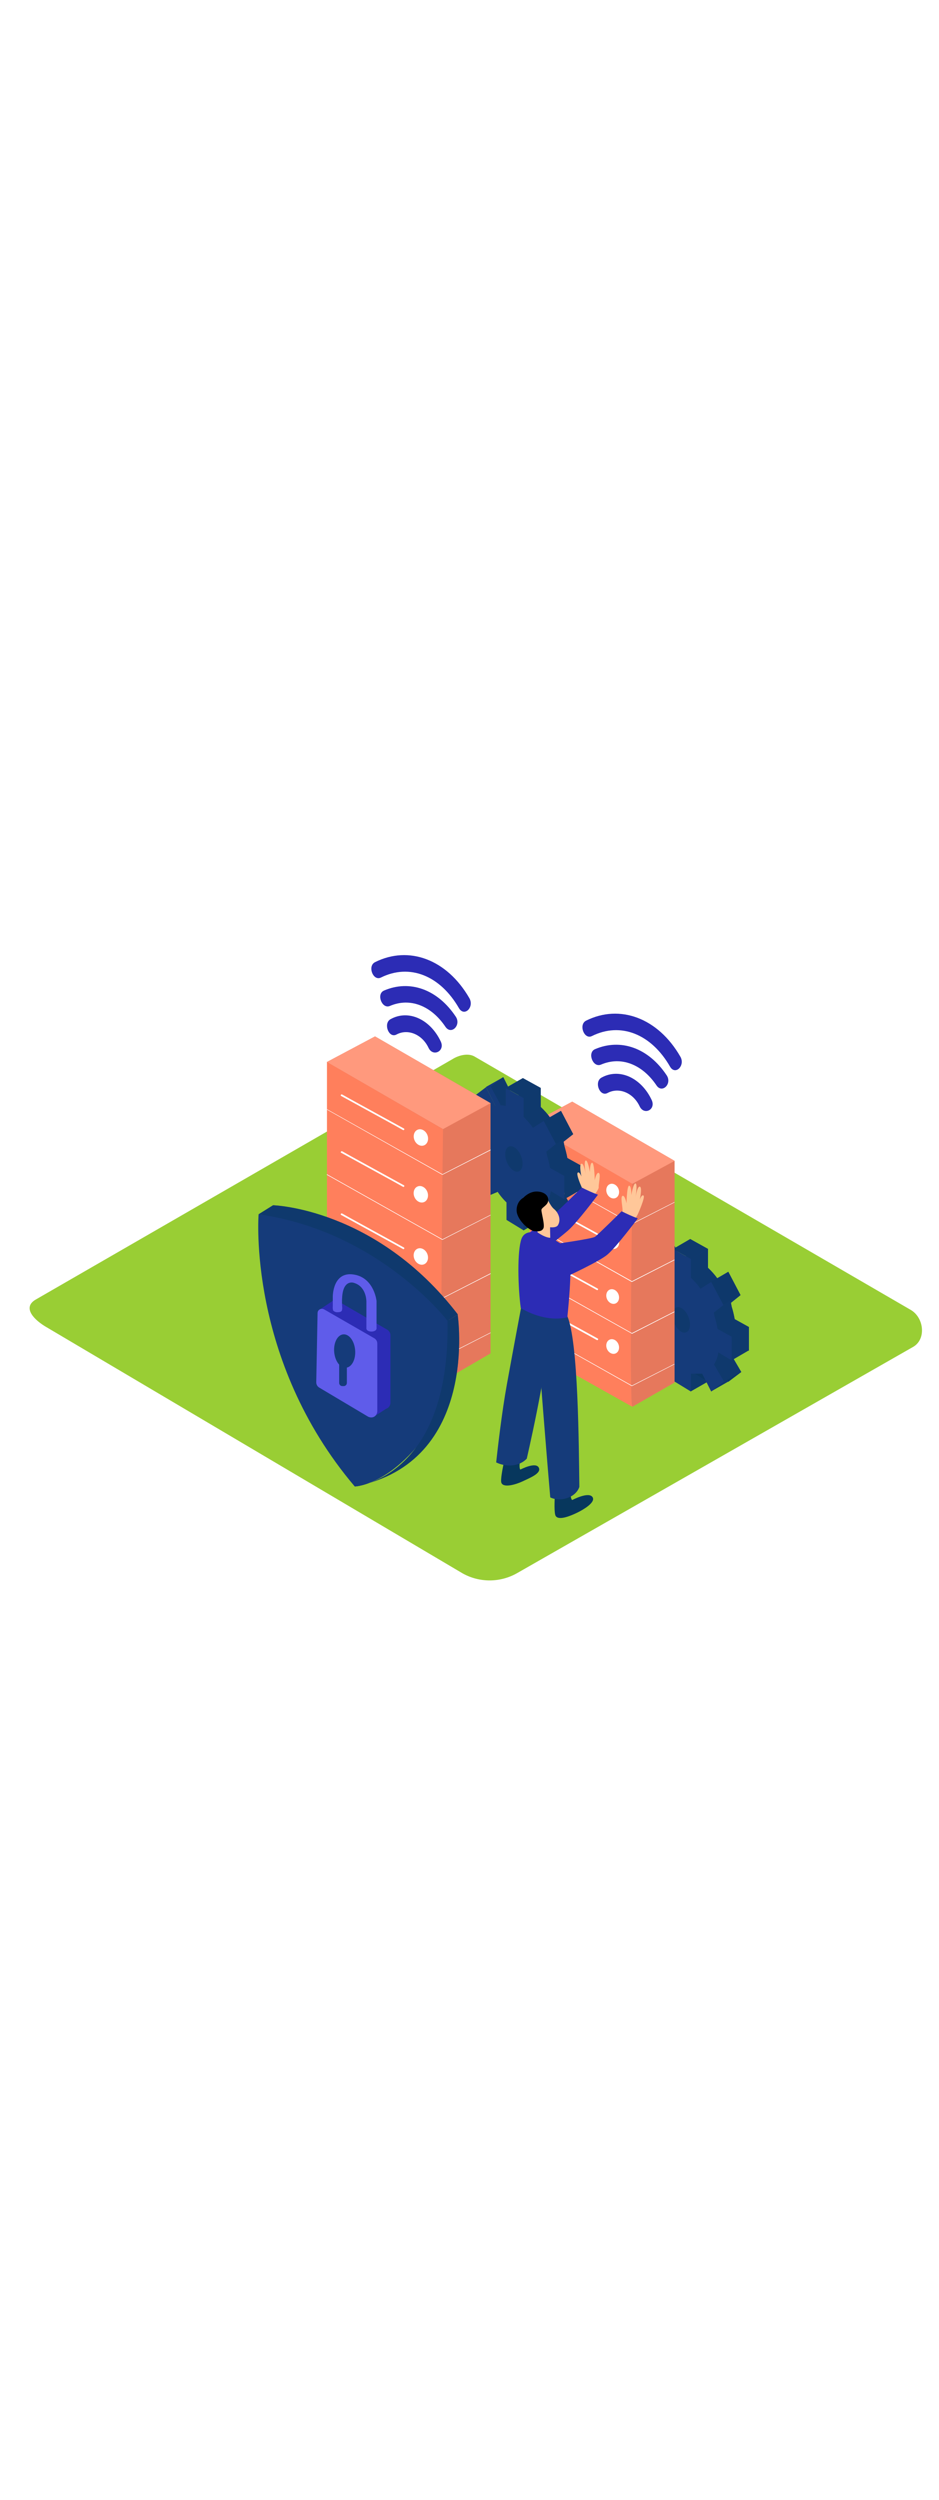 <svg version="1.1" id="Layer_1" xmlns="http://www.w3.org/2000/svg" xmlns:xlink="http://www.w3.org/1999/xlink" x="0px" y="0px" viewBox="0 0 500 500" style="width: 188px;" xml:space="preserve" data-imageid="cybersecurity-1-19" imageName="Cybersecurity 1" class="illustrations_image">
<style type="text/css">
	.st0_cybersecurity-1-19{fill:#99CE34;}
	.st1_cybersecurity-1-19{opacity:0.32;fill:url(#SVGID_1_);enable-background:new    ;}
	.st2_cybersecurity-1-19{opacity:0.32;fill:url(#SVGID_00000060734686357628852630000004716102117278821558_);enable-background:new    ;}
	.st3_cybersecurity-1-19{fill:#68E1FD;}
	.st4_cybersecurity-1-19{opacity:0.44;fill:#07375D;enable-background:new    ;}
	.st5_cybersecurity-1-19{opacity:0.1;fill:#07375D;enable-background:new    ;}
	.st6_cybersecurity-1-19{fill:#FF7F5C;}
	.st7_cybersecurity-1-19{fill:#FFFFFF;}
	.st8_cybersecurity-1-19{opacity:0.2;fill:#FFFFFF;enable-background:new    ;}
	.st9_cybersecurity-1-19{fill:#2C2CB5;}
	.st10_cybersecurity-1-19{fill:#5F5CEA;}
	.st11_cybersecurity-1-19{fill:#FFC799;}
	.st12_cybersecurity-1-19{fill:#07375D;}
</style>
<g id="background_cybersecurity-1-19">
	<path class="st0_cybersecurity-1-19" d="M246.3,422L25,291.2c-7-4-13.1-10.5-6.2-14.7l222.1-128c3.3-2.1,8.4-3.4,11.8-1.4L485,281.9&#10;&#9;&#9;c7,4.1,8.3,15.5,1.3,19.6L275.5,421.8C266.5,427,255.4,427.1,246.3,422z"/>
	
		<linearGradient id="SVGID_1_-cybersecurity-1-19" gradientUnits="userSpaceOnUse" x1="230.86" y1="136.05" x2="343.36" y2="208.46" gradientTransform="matrix(1 0 0 -1 0 502)">
		<stop offset="0" style="stop-color:#000000;stop-opacity:0"/>
		<stop offset="0.99" style="stop-color:#000000"/>
	</linearGradient>
	<polyline class="st1_cybersecurity-1-19" points="359.2,320.5 225.7,399.8 176.5,363.8 324.3,274.8 &#9;"/>
	
		<linearGradient id="SVGID_00000097479554602849335910000016223651109516079008_-cybersecurity-1-19" gradientUnits="userSpaceOnUse" x1="144.906" y1="162.792" x2="200.176" y2="198.722" gradientTransform="matrix(1 0 0 -1 0 502)">
		<stop offset="0" style="stop-color:#000000;stop-opacity:0"/>
		<stop offset="0.99" style="stop-color:#000000"/>
	</linearGradient>
	<path style="opacity:0.32;fill:url(#SVGID_00000097479554602849335910000016223651109516079008_);enable-background:new    ;" d="&#10;&#9;&#9;M163.8,363l97.4-58l-39.4-51.5l-119,71.6C122.4,338.9,143.2,350.8,163.8,363z"/>
</g>
<g id="gear_2_cybersecurity-1-19">
	<path class="st3_cybersecurity-1-19 targetColor" d="M388.1,317.9c-0.1,0.2-0.7,2.5-1.2,2s-3,0.6-3,0.6l-7-9l0.9-2.9h6.3" style="fill: rgb(21, 59, 122);"/>
	<path class="st3_cybersecurity-1-19 targetColor" d="M354,279.3l-0.7-2.3l-7.4-4v-12.7c0-0.2,7.2,4.2,7.2,4.2l0.3-0.7c0.4-1.9,1.1-3.8,2.2-5.5l-5.2-9.6l6.6-5&#10;&#9;&#9;l5,9.9h0c1.8-0.4,3.7-0.4,5.5,0.1v-9.5l9.5,5.3v10c1.9,1.8,3.6,3.7,5.1,5.8l5.7-3.6l6.5,12.3l-5.1,4.1l0.4,2.1&#10;&#9;&#9;c0.7,2.2,1.2,4.4,1.6,6.6l7.6,4.2v12.6l-7.2-4.3c-0.3,2.3-1.1,4.5-2.3,6.4l5.4,9.2l-6.9,5.2l-4.8-9.5h-6v9.5l-9-5.5v-9.3&#10;&#9;&#9;c-2.1-2-3.9-4.3-5.5-6.8l-5.4,3.7l-6.6-12.5l5.5-4l-0.5-1.9C354.8,282.2,354.4,280.7,354,279.3z" style="fill: rgb(21, 59, 122);"/>
	<polyline class="st3_cybersecurity-1-19 targetColor" points="336.9,265.6 345.2,260.5 347.3,263.6 344.1,270.4 &#9;" style="fill: rgb(21, 59, 122);"/>
	<polyline class="st3_cybersecurity-1-19 targetColor" points="347.8,307.4 354,304.8 354,301 &#9;" style="fill: rgb(21, 59, 122);"/>
	<polygon class="st3_cybersecurity-1-19 targetColor" points="367.8,325.2 376.9,320 374.6,313.1 366.4,315.5 &#9;" style="fill: rgb(21, 59, 122);"/>
	<polygon class="st3_cybersecurity-1-19 targetColor" points="357.1,243.7 348,248.9 353,258.9 358.4,259 359.7,248.9 &#9;" style="fill: rgb(21, 59, 122);"/>
	
		<ellipse transform="matrix(0.931 -0.366 0.366 0.931 -79.907 152.505)" class="st3_cybersecurity-1-19 targetColor" cx="362.6" cy="287.2" rx="4.1" ry="7.1" style="fill: rgb(21, 59, 122);"/>
	<polygon class="st3_cybersecurity-1-19 targetColor" points="377,249.5 367.9,254.7 358.4,249.5 367.5,244.2 &#9;" style="fill: rgb(21, 59, 122);"/>
	<polygon class="st3_cybersecurity-1-19 targetColor" points="378.7,266.9 387.8,261.6 394.2,273.9 385.1,279.1 &#9;" style="fill: rgb(21, 59, 122);"/>
	<polygon class="st3_cybersecurity-1-19 targetColor" points="394.6,314.8 385.5,320 378.6,325.2 387.7,320 &#9;" style="fill: rgb(21, 59, 122);"/>
	<path class="st4_cybersecurity-1-19" d="M388.1,317.9c-0.1,0.2-0.7,2.5-1.2,2s-3,0.6-3,0.6l-7-9l0.9-2.9h6.3"/>
	<path class="st3_cybersecurity-1-19 targetColor" d="M354,279.3l-0.7-2.3l-7.4-4v-12.7c0-0.2,7.2,4.2,7.2,4.2l0.3-0.7c0.4-1.9,1.1-3.8,2.2-5.5l-5.2-9.6l6.6-5&#10;&#9;&#9;l5,9.9h0c1.8-0.4,3.7-0.4,5.5,0.1v-9.5l9.5,5.3v10c1.9,1.8,3.6,3.7,5.1,5.8l5.7-3.6l6.5,12.3l-5.1,4.1l0.4,2.1&#10;&#9;&#9;c0.7,2.2,1.2,4.4,1.6,6.6l7.6,4.2v12.6l-7.2-4.3c-0.3,2.3-1.1,4.5-2.3,6.4l5.4,9.2l-6.9,5.2l-4.8-9.5h-6v9.5l-9-5.5v-9.3&#10;&#9;&#9;c-2.1-2-3.9-4.3-5.5-6.8l-5.4,3.7l-6.6-12.5l5.5-4l-0.5-1.9C354.8,282.2,354.4,280.7,354,279.3z" style="fill: rgb(21, 59, 122);"/>
	<polyline class="st4_cybersecurity-1-19" points="336.9,265.6 345.2,260.5 347.3,263.6 344.1,270.4 &#9;"/>
	<polyline class="st3_cybersecurity-1-19 targetColor" points="347.8,307.4 354,304.8 354,301 &#9;" style="fill: rgb(21, 59, 122);"/>
	<polygon class="st3_cybersecurity-1-19 targetColor" points="367.8,325.2 376.9,320 374.6,313.1 366.4,315.5 &#9;" style="fill: rgb(21, 59, 122);"/>
	<polygon class="st3_cybersecurity-1-19 targetColor" points="357.1,243.7 348,248.9 353,258.9 358.4,259 359.7,248.9 &#9;" style="fill: rgb(21, 59, 122);"/>
	
		<ellipse transform="matrix(0.931 -0.366 0.366 0.931 -79.907 152.505)" class="st3_cybersecurity-1-19 targetColor" cx="362.6" cy="287.2" rx="4.1" ry="7.1" style="fill: rgb(21, 59, 122);"/>
	<polygon class="st3_cybersecurity-1-19 targetColor" points="378.7,266.9 387.8,261.6 394.2,273.9 385.1,279.1 &#9;" style="fill: rgb(21, 59, 122);"/>
	<polygon class="st3_cybersecurity-1-19 targetColor" points="394.6,314.8 385.5,320 378.6,325.2 387.7,320 &#9;" style="fill: rgb(21, 59, 122);"/>
	<path class="st4_cybersecurity-1-19" d="M354,279.3l-0.7-2.3l-7.4-4v-12.7c0-0.2,7.2,4.2,7.2,4.2l0.3-0.7c0.4-1.9,1.1-3.8,2.2-5.5l-5.2-9.6l6.6-5&#10;&#9;&#9;l5,9.9h0c1.8-0.4,3.7-0.4,5.5,0.1v-9.5l9.5,5.3v10c1.9,1.8,3.6,3.7,5.1,5.8l5.7-3.6l6.5,12.3l-5.1,4.1l0.4,2.1&#10;&#9;&#9;c0.7,2.2,1.2,4.4,1.6,6.6l7.6,4.2v12.6l-7.2-4.3c-0.3,2.3-1.1,4.5-2.3,6.4l5.4,9.2l-6.9,5.2l-4.8-9.5h-6v9.5l-9-5.5v-9.3&#10;&#9;&#9;c-2.1-2-3.9-4.3-5.5-6.8l-5.4,3.7l-6.6-12.5l5.5-4l-0.5-1.9C354.8,282.2,354.4,280.7,354,279.3z"/>
	<polyline class="st5_cybersecurity-1-19" points="347.8,307.4 354,304.8 354,301 &#9;"/>
	<polygon class="st5_cybersecurity-1-19" points="367.8,325.2 376.9,320 374.6,313.1 366.4,315.5 &#9;"/>
	
		<ellipse transform="matrix(0.931 -0.366 0.366 0.931 -79.907 152.505)" class="st5_cybersecurity-1-19" cx="362.6" cy="287.2" rx="4.1" ry="7.1"/>
	<polygon class="st5_cybersecurity-1-19" points="378.7,266.9 387.8,261.6 394.2,273.9 385.1,279.1 &#9;"/>
	<polygon class="st5_cybersecurity-1-19" points="394.6,314.8 385.5,320 378.6,325.2 387.7,320 &#9;"/>
	<polyline class="st5_cybersecurity-1-19" points="347.8,307.4 354,304.8 354,301 &#9;"/>
	<polygon class="st4_cybersecurity-1-19" points="367.8,325.2 376.9,320 374.6,313.1 366.4,315.5 &#9;"/>
	<path class="st3_cybersecurity-1-19 targetColor" d="M344.9,284.6l-0.7-2.3l-7.4-4v-12.7c0-0.2,7.2,4.2,7.2,4.2l0.3-0.7c0.4-1.9,1.1-3.8,2.2-5.5l-5.2-9.6l6.6-5&#10;&#9;&#9;l5,9.9h0c1.8-0.4,3.7-0.4,5.5,0.1v-9.5l9.5,5.3v10c1.9,1.8,3.6,3.7,5.1,5.8l5.7-3.6l6.5,12.3l-5.1,4l0.4,2.1&#10;&#9;&#9;c0.7,2.2,1.2,4.4,1.6,6.6l7.6,4.2v12.6l-7.2-4.3c-0.3,2.3-1.1,4.5-2.3,6.4l5.4,9.2l-6.9,5.2l-4.8-9.5h-6v9.5l-9-5.5v-9.3&#10;&#9;&#9;c-2.1-2-3.9-4.3-5.5-6.8l-5.4,3.7l-6.6-12.5l5.5-4l-0.5-1.9C345.7,287.4,345.3,286,344.9,284.6z" style="fill: rgb(21, 59, 122);"/>
	
		<ellipse transform="matrix(0.931 -0.366 0.366 0.931 -79.907 152.505)" class="st4_cybersecurity-1-19" cx="362.6" cy="287.2" rx="4.1" ry="7.1"/>
	<polygon class="st4_cybersecurity-1-19" points="394.6,314.8 385.5,320 378.6,325.2 387.7,320 &#9;"/>
	<polygon class="st3_cybersecurity-1-19 targetColor" points="377,249.5 367.9,254.7 358.4,249.5 367.5,244.2 &#9;" style="fill: rgb(21, 59, 122);"/>
	<polygon class="st4_cybersecurity-1-19" points="377,249.4 367.9,254.7 358.4,249.5 367.5,244.2 &#9;"/>
	<polygon class="st3_cybersecurity-1-19 targetColor" points="398.7,290.9 389.6,296.1 389.6,308.7 398.7,303.4 &#9;" style="fill: rgb(21, 59, 122);"/>
	<polygon class="st4_cybersecurity-1-19" points="398.7,290.9 389.6,296.1 389.6,308.7 398.7,303.4 &#9;"/>
</g>
<g id="storage_2_cybersecurity-1-19">
	<polyline class="st6_cybersecurity-1-19" points="282,183.2 304.7,171.1 359.2,202.6 359.2,320.5 336.7,333.4 &#9;"/>
	<polyline class="st5_cybersecurity-1-19" points="282,183.2 304.7,171.1 359.2,202.6 359.2,320.5 336.7,333.4 &#9;"/>
	<path class="st6_cybersecurity-1-19" d="M336.7,333.4c-1.7-0.1,0-118.6,0-118.6L282,183.2v119.5L336.7,333.4z"/>
	<polygon class="st7_cybersecurity-1-19" points="336.5,236.3 336.4,236.3 281.9,205.6 282.1,205.4 336.5,236 359.1,224.5 359.2,224.7 &#9;"/>
	<polygon class="st7_cybersecurity-1-19" points="336.5,267 336.4,267 281.9,236.3 282.1,236 336.5,266.6 359.1,255.1 359.2,255.4 &#9;"/>
	<polygon class="st7_cybersecurity-1-19" points="336.5,294.6 336.4,294.5 281.9,263.9 282.1,263.6 336.5,294.2 359.1,282.7 359.2,283 &#9;"/>
	<polygon class="st7_cybersecurity-1-19" points="336.5,322.4 336.4,322.4 281.9,291.7 282.1,291.5 336.5,322.1 359.1,310.6 359.2,310.8 &#9;"/>
	<polygon class="st6_cybersecurity-1-19" points="336.7,214.8 359.2,202.6 304.7,171.1 282,183.2 &#9;"/>
	<polygon class="st8_cybersecurity-1-19" points="336.7,214.8 359.2,202.6 304.7,171.1 282,183.2 &#9;"/>
	<ellipse transform="matrix(0.925 -0.379 0.379 0.925 -58.565 140.084)" class="st7_cybersecurity-1-19" cx="326.4" cy="218.7" rx="3.3" ry="4"/>
	<path class="st7_cybersecurity-1-19" d="M288.7,199.2l25.5,14l3.6,2c0.2,0.1,0.5,0.1,0.6-0.2c0.1-0.2,0.1-0.5-0.2-0.6l-25.5-14l-3.6-2&#10;&#9;&#9;C288.6,198.1,288.2,198.9,288.7,199.2L288.7,199.2z"/>
	<ellipse transform="matrix(0.925 -0.379 0.379 0.925 -68.73 142.082)" class="st7_cybersecurity-1-19" cx="326.4" cy="245.6" rx="3.3" ry="4"/>
	<path class="st7_cybersecurity-1-19" d="M288.7,226l25.5,14l3.6,2c0.2,0.1,0.5,0.1,0.6-0.2c0.1-0.2,0.1-0.5-0.2-0.6l-25.5-14l-3.6-2&#10;&#9;&#9;C288.6,224.9,288.2,225.7,288.7,226L288.7,226z"/>
	<ellipse transform="matrix(0.925 -0.379 0.379 0.925 -79.835 144.272)" class="st7_cybersecurity-1-19" cx="326.4" cy="274.8" rx="3.3" ry="4"/>
	<path class="st7_cybersecurity-1-19" d="M288.7,255.3l25.5,14l3.6,2c0.2,0.1,0.5,0.1,0.6-0.2c0.1-0.2,0.1-0.5-0.2-0.6l-25.5-14l-3.6-2&#10;&#9;&#9;C288.6,254.2,288.2,255,288.7,255.3L288.7,255.3z"/>
	<ellipse transform="matrix(0.925 -0.379 0.379 0.925 -89.919 146.254)" class="st7_cybersecurity-1-19" cx="326.4" cy="301.4" rx="3.3" ry="4"/>
	<path class="st7_cybersecurity-1-19" d="M288.7,281.9l25.5,14l3.6,2c0.5,0.3,1-0.5,0.5-0.8l-25.5-14l-3.6-2C288.6,280.8,288.2,281.6,288.7,281.9&#10;&#9;&#9;L288.7,281.9z"/>
</g>
<g id="wifi_cybersecurity-1-19">
	<g id="wifi-2_cybersecurity-1-19">
		<path class="st9_cybersecurity-1-19" d="M234.7,139.1c-5.5-11.7-17.1-17.2-26.7-11.9c-4.1,2.2-1,10.4,3.1,8.2c5.9-3.2,13.6-0.3,17.1,7.1&#10;&#9;&#9;&#9;C230.6,147.5,237.1,144.2,234.7,139.1z"/>
		<path class="st9_cybersecurity-1-19" d="M242.7,125.9c-9.7-14.6-24.5-19.8-38.2-13.9c-4.3,1.8-1.1,10,3.1,8.2c10.7-4.6,22-0.2,29.6,11.1&#10;&#9;&#9;&#9;C240.3,135.8,245.7,130.4,242.7,125.9z"/>
		<path class="st9_cybersecurity-1-19" d="M249.9,116c-11.9-20.6-32.2-28.1-50.2-19.1c-4.2,2.1-1,10.2,3.1,8.2c15.3-7.6,31.6-1.1,41.6,16.3&#10;&#9;&#9;&#9;C247.3,126.2,252.7,120.8,249.9,116z"/>
	</g>
	<path class="st9_cybersecurity-1-19" d="M347,170.2c-5.5-11.7-17.1-17.2-26.7-11.9c-4.1,2.2-1,10.4,3.2,8.2c5.9-3.2,13.6-0.3,17.1,7.1&#10;&#9;&#9;C343,178.6,349.4,175.3,347,170.2z"/>
	<path class="st9_cybersecurity-1-19" d="M355,157.1c-9.7-14.6-24.5-19.8-38.2-13.9c-4.2,1.8-1.1,10,3.2,8.2c10.7-4.6,22-0.2,29.6,11.1&#10;&#9;&#9;C352.6,166.9,358,161.6,355,157.1z"/>
	<path class="st9_cybersecurity-1-19" d="M362.3,147.2c-11.9-20.7-32.3-28.1-50.2-19.2c-4.2,2.1-1,10.3,3.1,8.2c15.3-7.6,31.6-1.1,41.6,16.3&#10;&#9;&#9;C359.6,157.3,365,151.9,362.3,147.2z"/>
</g>
<g id="gear_1_cybersecurity-1-19">
	<path class="st3_cybersecurity-1-19 targetColor" d="M299,232.3c-0.1,0.2-0.7,2.5-1.2,2s-3,0.6-3,0.6l-7-9l0.9-2.9h6.3" style="fill: rgb(21, 59, 122);"/>
	<path class="st3_cybersecurity-1-19 targetColor" d="M264.9,193.7l-0.7-2.3l-7.4-4v-12.7c0-0.2,7.2,4.2,7.2,4.2l0.3-0.7c0.4-1.9,1.1-3.8,2.2-5.5l-5.2-9.6l6.6-5&#10;&#9;&#9;l5,9.9l0,0c1.8-0.4,3.7-0.4,5.5,0.1v-9.5l9.5,5.3v10c1.9,1.8,3.6,3.7,5.1,5.8l5.7-3.6l6.5,12.3l-5.1,4l0.4,2.1&#10;&#9;&#9;c0.6,2.2,1.2,4.4,1.6,6.6l7.6,4.2v12.6l-7.2-4.3c-0.3,2.3-1.1,4.5-2.3,6.4l5.4,9.2l-6.9,5.2l-4.8-9.5h-6v9.5l-9-5.5v-9.3&#10;&#9;&#9;c-2.1-2-3.9-4.3-5.5-6.8l-5.4,3.7l-6.6-12.6l5.5-4l-0.5-1.9C265.7,196.5,265.3,195.1,264.9,193.7z" style="fill: rgb(21, 59, 122);"/>
	<polyline class="st3_cybersecurity-1-19 targetColor" points="247.8,179.9 256.1,174.9 258.2,178 255,184.8 &#9;" style="fill: rgb(21, 59, 122);"/>
	<polyline class="st3_cybersecurity-1-19 targetColor" points="258.7,221.7 264.9,219.1 264.9,215.4 &#9;" style="fill: rgb(21, 59, 122);"/>
	<polygon class="st3_cybersecurity-1-19 targetColor" points="278.7,239.6 287.8,234.3 285.5,227.4 277.3,229.8 &#9;" style="fill: rgb(21, 59, 122);"/>
	<polygon class="st3_cybersecurity-1-19 targetColor" points="268,158.1 258.8,163.3 263.8,173.3 269.3,173.4 270.6,163.3 &#9;" style="fill: rgb(21, 59, 122);"/>
	
		<ellipse transform="matrix(0.931 -0.366 0.366 0.931 -54.761 113.984)" class="st3_cybersecurity-1-19 targetColor" cx="273.5" cy="201.6" rx="4.1" ry="7.1" style="fill: rgb(21, 59, 122);"/>
	<polygon class="st3_cybersecurity-1-19 targetColor" points="287.9,163.8 278.8,169.1 269.3,163.8 278.4,158.6 &#9;" style="fill: rgb(21, 59, 122);"/>
	<polygon class="st3_cybersecurity-1-19 targetColor" points="289.6,181.2 298.7,176 305.1,188.3 296,193.5 &#9;" style="fill: rgb(21, 59, 122);"/>
	<polygon class="st3_cybersecurity-1-19 targetColor" points="305.5,229.1 296.4,234.4 289.5,239.6 298.6,234.3 &#9;" style="fill: rgb(21, 59, 122);"/>
	<path class="st4_cybersecurity-1-19" d="M299,232.3c-0.1,0.2-0.7,2.5-1.2,2s-3,0.6-3,0.6l-7-9l0.9-2.9h6.3"/>
	<path class="st3_cybersecurity-1-19 targetColor" d="M264.9,193.7l-0.7-2.3l-7.4-4v-12.7c0-0.2,7.2,4.2,7.2,4.2l0.3-0.7c0.4-1.9,1.1-3.8,2.2-5.5l-5.2-9.6l6.6-5&#10;&#9;&#9;l5,9.9l0,0c1.8-0.4,3.7-0.4,5.5,0.1v-9.5l9.5,5.3v10c1.9,1.8,3.6,3.7,5.1,5.8l5.7-3.6l6.5,12.3l-5.1,4l0.4,2.1&#10;&#9;&#9;c0.6,2.2,1.2,4.4,1.6,6.6l7.6,4.2v12.6l-7.2-4.3c-0.3,2.3-1.1,4.5-2.3,6.4l5.4,9.2l-6.9,5.2l-4.8-9.5h-6v9.5l-9-5.5v-9.3&#10;&#9;&#9;c-2.1-2-3.9-4.3-5.5-6.8l-5.4,3.7l-6.6-12.6l5.5-4l-0.5-1.9C265.7,196.5,265.3,195.1,264.9,193.7z" style="fill: rgb(21, 59, 122);"/>
	<polyline class="st4_cybersecurity-1-19" points="247.8,179.9 256.1,174.9 258.2,178 255,184.8 &#9;"/>
	<polyline class="st3_cybersecurity-1-19 targetColor" points="258.7,221.7 264.9,219.1 264.9,215.4 &#9;" style="fill: rgb(21, 59, 122);"/>
	<polygon class="st3_cybersecurity-1-19 targetColor" points="278.7,239.6 287.8,234.3 285.5,227.4 277.3,229.8 &#9;" style="fill: rgb(21, 59, 122);"/>
	<polygon class="st3_cybersecurity-1-19 targetColor" points="268,158.1 258.8,163.3 263.8,173.3 269.3,173.4 270.6,163.3 &#9;" style="fill: rgb(21, 59, 122);"/>
	
		<ellipse transform="matrix(0.931 -0.366 0.366 0.931 -54.761 113.984)" class="st3_cybersecurity-1-19 targetColor" cx="273.5" cy="201.6" rx="4.1" ry="7.1" style="fill: rgb(21, 59, 122);"/>
	<polygon class="st3_cybersecurity-1-19 targetColor" points="289.6,181.2 298.7,176 305.1,188.3 296,193.5 &#9;" style="fill: rgb(21, 59, 122);"/>
	<polygon class="st3_cybersecurity-1-19 targetColor" points="305.5,229.1 296.4,234.4 289.5,239.6 298.6,234.3 &#9;" style="fill: rgb(21, 59, 122);"/>
	<path class="st4_cybersecurity-1-19" d="M264.9,193.7l-0.7-2.3l-7.4-4v-12.7c0-0.2,7.2,4.2,7.2,4.2l0.3-0.7c0.4-1.9,1.1-3.8,2.2-5.5l-5.2-9.6l6.6-5&#10;&#9;&#9;l5,9.9l0,0c1.8-0.4,3.7-0.4,5.5,0.1v-9.5l9.5,5.3v10c1.9,1.8,3.6,3.7,5.1,5.8l5.7-3.6l6.5,12.3l-5.1,4l0.4,2.1&#10;&#9;&#9;c0.6,2.2,1.2,4.4,1.6,6.6l7.6,4.2v12.6l-7.2-4.3c-0.3,2.3-1.1,4.5-2.3,6.4l5.4,9.2l-6.9,5.2l-4.8-9.5h-6v9.5l-9-5.5v-9.3&#10;&#9;&#9;c-2.1-2-3.9-4.3-5.5-6.8l-5.4,3.7l-6.6-12.6l5.5-4l-0.5-1.9C265.7,196.5,265.3,195.1,264.9,193.7z"/>
	<polyline class="st5_cybersecurity-1-19" points="258.7,221.7 264.9,219.1 264.9,215.4 &#9;"/>
	<polygon class="st5_cybersecurity-1-19" points="278.7,239.6 287.8,234.3 285.5,227.4 277.3,229.8 &#9;"/>
	
		<ellipse transform="matrix(0.931 -0.366 0.366 0.931 -54.761 113.984)" class="st5_cybersecurity-1-19" cx="273.5" cy="201.6" rx="4.1" ry="7.1"/>
	<polygon class="st5_cybersecurity-1-19" points="289.6,181.2 298.7,176 305.1,188.3 296,193.5 &#9;"/>
	<polygon class="st5_cybersecurity-1-19" points="305.5,229.1 296.4,234.4 289.5,239.6 298.6,234.3 &#9;"/>
	<polyline class="st5_cybersecurity-1-19" points="258.7,221.7 264.9,219.1 264.9,215.4 &#9;"/>
	<polygon class="st4_cybersecurity-1-19" points="278.7,239.6 287.8,234.3 285.5,227.4 277.3,229.8 &#9;"/>
	<path class="st3_cybersecurity-1-19 targetColor" d="M255.8,198.9l-0.7-2.3l-7.4-4v-12.7c0-0.2,7.2,4.2,7.2,4.2l0.3-0.7c0.4-1.9,1.1-3.8,2.2-5.4l-5.2-9.6l6.6-5&#10;&#9;&#9;l5,9.9l0,0c1.8-0.4,3.7-0.4,5.5,0.1v-9.5l9.5,5.3v10c1.8,1.8,3.5,3.7,5,5.8l5.7-3.6l6.5,12.2l-5.1,4.1l0.4,2.1&#10;&#9;&#9;c0.7,2.2,1.2,4.4,1.6,6.6l7.6,4.2V223l-7.2-4.3c-0.3,2.3-1.1,4.5-2.3,6.4l5.4,9.2l-6.9,5.2l-4.8-9.5h-6v9.5l-9-5.5v-9.3&#10;&#9;&#9;c-2.1-2-3.9-4.3-5.5-6.8l-5.4,3.7l-6.6-12.6l5.5-4l-0.5-1.9C256.6,201.8,256.2,200.4,255.8,198.9z" style="fill: rgb(21, 59, 122);"/>
	
		<ellipse transform="matrix(0.931 -0.366 0.366 0.931 -54.761 113.984)" class="st4_cybersecurity-1-19" cx="273.5" cy="201.6" rx="4.1" ry="7.1"/>
	<polygon class="st4_cybersecurity-1-19" points="305.5,229.1 296.4,234.4 289.5,239.6 298.6,234.3 &#9;"/>
	<polygon class="st3_cybersecurity-1-19 targetColor" points="287.9,163.8 278.8,169.1 269.3,163.8 278.4,158.6 &#9;" style="fill: rgb(21, 59, 122);"/>
	<polygon class="st4_cybersecurity-1-19" points="287.9,163.8 278.8,169.1 269.3,163.9 278.4,158.6 &#9;"/>
	<polygon class="st3_cybersecurity-1-19 targetColor" points="309.6,205.2 300.5,210.5 300.5,223 309.6,217.8 &#9;" style="fill: rgb(21, 59, 122);"/>
	<polygon class="st4_cybersecurity-1-19" points="309.6,205.2 300.5,210.5 300.5,223 309.6,217.8 &#9;"/>
</g>
<g id="storage_1_cybersecurity-1-19">
	<polyline class="st6_cybersecurity-1-19" points="174.1,150 199.7,136.4 261.2,171.9 261.2,305 235.9,319.7 &#9;"/>
	<polyline class="st5_cybersecurity-1-19" points="174.1,150 199.7,136.4 261.2,171.9 261.2,305 235.9,319.7 &#9;"/>
	<path class="st6_cybersecurity-1-19" d="M235.9,319.7c-1.9-0.2,0-133.9,0-133.9L174.1,150v134.9L235.9,319.7z"/>
	<polygon class="st7_cybersecurity-1-19" points="235.6,210 235.5,210 174,175.3 174.1,175.1 235.6,209.7 261.2,196.6 261.3,196.9 &#9;"/>
	<polygon class="st7_cybersecurity-1-19" points="235.6,244.6 235.5,244.6 174,210 174.1,209.7 235.6,244.3 261.2,231.3 261.3,231.5 &#9;"/>
	<polygon class="st7_cybersecurity-1-19" points="235.6,275.8 235.5,275.8 174,241.1 174.1,240.9 235.6,275.5 261.2,262.4 261.3,262.7 &#9;"/>
	<polygon class="st7_cybersecurity-1-19" points="235.6,307.2 235.5,307.2 174,272.6 174.1,272.3 235.6,306.9 261.2,293.9 261.3,294.1 &#9;"/>
	<polygon class="st6_cybersecurity-1-19" points="235.9,185.7 261.2,171.9 199.7,136.4 174.1,150 &#9;"/>
	<polygon class="st8_cybersecurity-1-19" points="235.9,185.7 261.2,171.9 199.7,136.4 174.1,150 &#9;"/>
	
		<ellipse transform="matrix(0.925 -0.379 0.379 0.925 -55.352 99.209)" class="st7_cybersecurity-1-19" cx="224.2" cy="190.2" rx="3.7" ry="4.5"/>
	<path class="st7_cybersecurity-1-19" d="M181.7,168.1l28.8,15.8l4.1,2.3c0.5,0.3,1-0.5,0.5-0.8l-28.8-15.8l-4.1-2.3C181.6,167,181.1,167.8,181.7,168.1&#10;&#9;&#9;z"/>
	
		<ellipse transform="matrix(0.925 -0.379 0.379 0.925 -66.832 101.469)" class="st7_cybersecurity-1-19" cx="224.2" cy="220.4" rx="3.7" ry="4.5"/>
	<path class="st7_cybersecurity-1-19" d="M181.7,198.3l28.8,15.8l4.1,2.3c0.5,0.3,1-0.5,0.5-0.8l-28.8-15.8l-4.1-2.3&#10;&#9;&#9;C181.6,197.3,181.1,198.1,181.7,198.3z"/>
	
		<ellipse transform="matrix(0.925 -0.379 0.379 0.925 -79.375 103.936)" class="st7_cybersecurity-1-19" cx="224.2" cy="253.5" rx="3.7" ry="4.5"/>
	<path class="st7_cybersecurity-1-19" d="M181.7,231.4l28.8,15.8l4.1,2.3c0.5,0.3,1-0.5,0.5-0.8l-28.8-15.8l-4.1-2.3&#10;&#9;&#9;C181.6,230.3,181.1,231.1,181.7,231.4z"/>
	
		<ellipse transform="matrix(0.925 -0.379 0.379 0.925 -90.763 106.177)" class="st7_cybersecurity-1-19" cx="224.2" cy="283.5" rx="3.7" ry="4.5"/>
	<path class="st7_cybersecurity-1-19" d="M181.7,261.4l28.8,15.8l4.1,2.3c0.5,0.3,1-0.5,0.5-0.8l-28.8-15.8l-4.1-2.3&#10;&#9;&#9;C181.6,260.4,181.1,261.2,181.7,261.4L181.7,261.4z"/>
</g>
<g id="shield_cybersecurity-1-19">
	<path class="st3_cybersecurity-1-19 targetColor" d="M137.7,231c0,0-6.2,77.2,51.2,144.8c0,0,22.7-0.4,45.3-38.4l6.6-38.4l-2.2-14.6l-30.4-28.9&#10;&#9;&#9;c0,0-38.8-19-39.5-20.1S137.7,231,137.7,231z" style="fill: rgb(21, 59, 122);"/>
	<path class="st3_cybersecurity-1-19 targetColor" d="M238.3,287.7c1.5,84.1-49.4,88.1-49.4,88.1c66.6-12.8,54.8-91.4,54.8-91.4" style="fill: rgb(21, 59, 122);"/>
	<path class="st3_cybersecurity-1-19 targetColor" d="M238.3,287.7c0,0-36.2-47.5-100.6-56.7l7.7-4.8c0,0,54.9,1.5,98.4,58.1L238.3,287.7z" style="fill: rgb(21, 59, 122);"/>
	<path class="st4_cybersecurity-1-19" d="M238.3,287.7c1.5,84.1-49.4,88.1-49.4,88.1c66.6-12.8,54.8-91.4,54.8-91.4"/>
	<path class="st4_cybersecurity-1-19" d="M238.3,287.7c0,0-36.2-47.5-100.6-56.7l7.7-4.8c0,0,54.9,1.5,98.4,58.1L238.3,287.7z"/>
	<path class="st9_cybersecurity-1-19" d="M198.9,338.8l7.4-4.8c0.1-0.1-4.9-3.8-4.9-3.8l-2.9,5.4"/>
	<polyline class="st9_cybersecurity-1-19" points="170.5,281.5 177,277.2 178.6,285.8 172,284.5 &#9;"/>
	<path class="st9_cybersecurity-1-19" d="M179.6,277c-1.1-0.6-2.5-0.3-3.2,0.8c-0.2,0.4-0.3,0.7-0.3,1.2l-0.7,36.8c0,1.2,0.6,2.2,1.6,2.8l25.9,15.5&#10;&#9;&#9;c1.6,0.9,3.6,0.5,4.5-1.1c0.3-0.5,0.5-1.1,0.5-1.7v-36c0-1.2-0.7-2.3-1.7-2.9L179.6,277z"/>
	<path class="st10_cybersecurity-1-19" d="M172.6,281.6c-1.1-0.6-2.5-0.3-3.2,0.8c-0.2,0.4-0.3,0.7-0.3,1.2l-0.7,36.8c0,1.2,0.6,2.2,1.6,2.8l25.9,15.4&#10;&#9;&#9;c1.6,0.9,3.6,0.5,4.5-1.1c0.3-0.5,0.5-1.1,0.5-1.7v-36c0-1.2-0.6-2.3-1.7-2.9L172.6,281.6z"/>
	
		<ellipse transform="matrix(0.997 -7.950302e-02 7.950302e-02 0.997 -23.567 15.551)" class="st3_cybersecurity-1-19 targetColor" cx="183.5" cy="303.7" rx="5.6" ry="8.9" style="fill: rgb(21, 59, 122);"/>
	<path class="st3_cybersecurity-1-19 targetColor" d="M182.3,305h0.7c1,0,1.7,0.8,1.7,1.7v14c0,1-0.8,1.7-1.7,1.7h-0.7c-1,0-1.7-0.8-1.7-1.7v-14&#10;&#9;&#9;C180.6,305.8,181.4,305,182.3,305z" style="fill: rgb(21, 59, 122);"/>
	<ellipse class="st10_cybersecurity-1-19" cx="197.8" cy="291.8" rx="2.7" ry="1.6"/>
	<path class="st10_cybersecurity-1-19" d="M189.6,263.3c-12.5-3-12.4,11.5-12.4,11.5v5.2c-0.1,0.8,0,1.5,0.2,2.2c0.6,0.6,1.5,1,2.4,0.9&#10;&#9;&#9;c0.8,0,1.8-0.1,2.2-0.8c0.2-0.6,0.3-1.3,0.2-2c-0.1-1.2-0.1-2.4-0.1-3.6c0.1-2.6,0.3-5.8,2-7.9c1.1-1.4,3-1.9,4.7-1.2&#10;&#9;&#9;c6.4,2.1,6.3,9.8,6.3,9.8v14.3h5.4v-14.6C200.5,277.2,199.4,265.7,189.6,263.3z"/>
</g>
<g id="character_cybersecurity-1-19">
	<path class="st11_cybersecurity-1-19" d="M329.9,234.3c0.2,0.1,1.5-3.8,1.6-5.4s-1.3-7.3,0-7.7s2.1,4,2.1,4s0.2-9.4,1.4-9.4s1.2,5,1.2,5s1-6.4,2.2-6.2&#10;&#9;&#9;s0,7.6,0,7.6s0.9-6.3,2.3-5.9s0,6.8,0,6.8s1.1-2.9,2-2s-2.8,9.4-3.3,10.3s-3.8,6.2-4.1,6.4S329.9,234.3,329.9,234.3z"/>
	<path class="st11_cybersecurity-1-19" d="M312.5,227.3c-2.3,1.4,6.5-9,6.3-10.6s1.3-7.3,0-7.7s-2.1,3.9-2.1,3.9s-0.2-9.3-1.4-9.3s-1.2,5-1.2,5&#10;&#9;&#9;s-1-6.4-2.2-6.2s0,7.6,0,7.6s-0.9-6.3-2.3-5.9s0,6.8,0,6.8s-1.1-2.9-2-2s1.9,7.3,2.4,8.2s-5.7,8.2-5.3,8.5S312.5,227.3,312.5,227.3&#10;&#9;&#9;z"/>
	<path class="st9_cybersecurity-1-19" d="M277.8,244c0,0,16.4-12.6,17.8-13.6s14.2-13.6,14.2-13.6c2.8,1.4,5.6,2.7,8.6,3.8c0,0-11.2,15-16.1,19.2&#10;&#9;&#9;c-4.3,3.7-17.5,14-17.5,14"/>
	<path class="st12_cybersecurity-1-19" d="M278,355.8c0,0-2.3,9.9-0.9,11c0,0,8.5-4.5,9.9-0.8c1.1,2.9-4.8,5.2-8.8,7.1c-3.4,1.6-10,3.6-11.2,0.8&#10;&#9;&#9;s4.4-23.7,4.4-23.7"/>
	<path class="st12_cybersecurity-1-19" d="M303.8,372c0,0-0.7,10.1,0.9,11c0,0,9-4.8,10.9-1.4c1.5,2.7-4.9,6.5-8.2,8.1s-9.8,4.4-11.5,1.8&#10;&#9;&#9;s0.6-24.1,0.6-24.1"/>
	<path class="st3_cybersecurity-1-19 targetColor" d="M280.5,361c3.1-13.6,12.7-57.2,11.5-71c-1.4-16.4-14.1-11.6-14.1-11.6s-4.6,24.3-8,43.1&#10;&#9;&#9;c-2.7,14.9-4.9,34.1-5.7,41.5C269.6,365.6,276.5,365.2,280.5,361z" style="fill: rgb(21, 59, 122);"/>
	<path class="st3_cybersecurity-1-19 targetColor" d="M308.5,376c-0.3-21.4-0.5-77.8-6.5-91c-7.7-16.7-15.8,0.2-15.8,8c0,7.2,5.9,78.6,6.8,88.6&#10;&#9;&#9;C298.3,384.2,306.6,381.8,308.5,376z" style="fill: rgb(21, 59, 122);"/>
	<path class="st9_cybersecurity-1-19" d="M302.1,285.8c0.9-8.6,3.3-34.3-0.1-36.8c-6.1-4.6-21.1-13.4-24.3-5c-2.4,6.5-1.9,26.1-0.4,36.9&#10;&#9;&#9;C284.6,285.2,293.9,287.8,302.1,285.8z"/>
	<path class="st11_cybersecurity-1-19" d="M293,236.8c-0.2,0.2,0,6.7,0,6.7s-2.4,0.2-6.8-2.9l0.4-6.8L293,236.8z"/>
	<path class="st11_cybersecurity-1-19" d="M290.9,221.6c0,0,2,4.9,4.1,6.6s4,5.4,2.1,8.6s-14.6-0.8-14.8-4.5S283.1,219.5,290.9,221.6z"/>
	<path d="M278.7,222.2c0,0,3-3.4,7.2-3.3s6.4,2.5,6,5s-3.5,3.4-3.6,4.8s2,8.2,1,9.9s-2.9,1.5-4.8,1.4s-8.1-4.6-9.3-9.9&#10;&#9;&#9;C274.7,226.9,276,223.7,278.7,222.2z"/>
	<path class="st9_cybersecurity-1-19" d="M297.1,246.6c0,0,18.2-2.6,19.7-3.6s14.2-13.6,14.2-13.6c2.8,1.4,5.6,2.7,8.6,3.8c0,0-11.2,15-16.1,19.2&#10;&#9;&#9;c-4.3,3.7-21.9,11.8-21.9,11.8"/>
</g>
</svg>